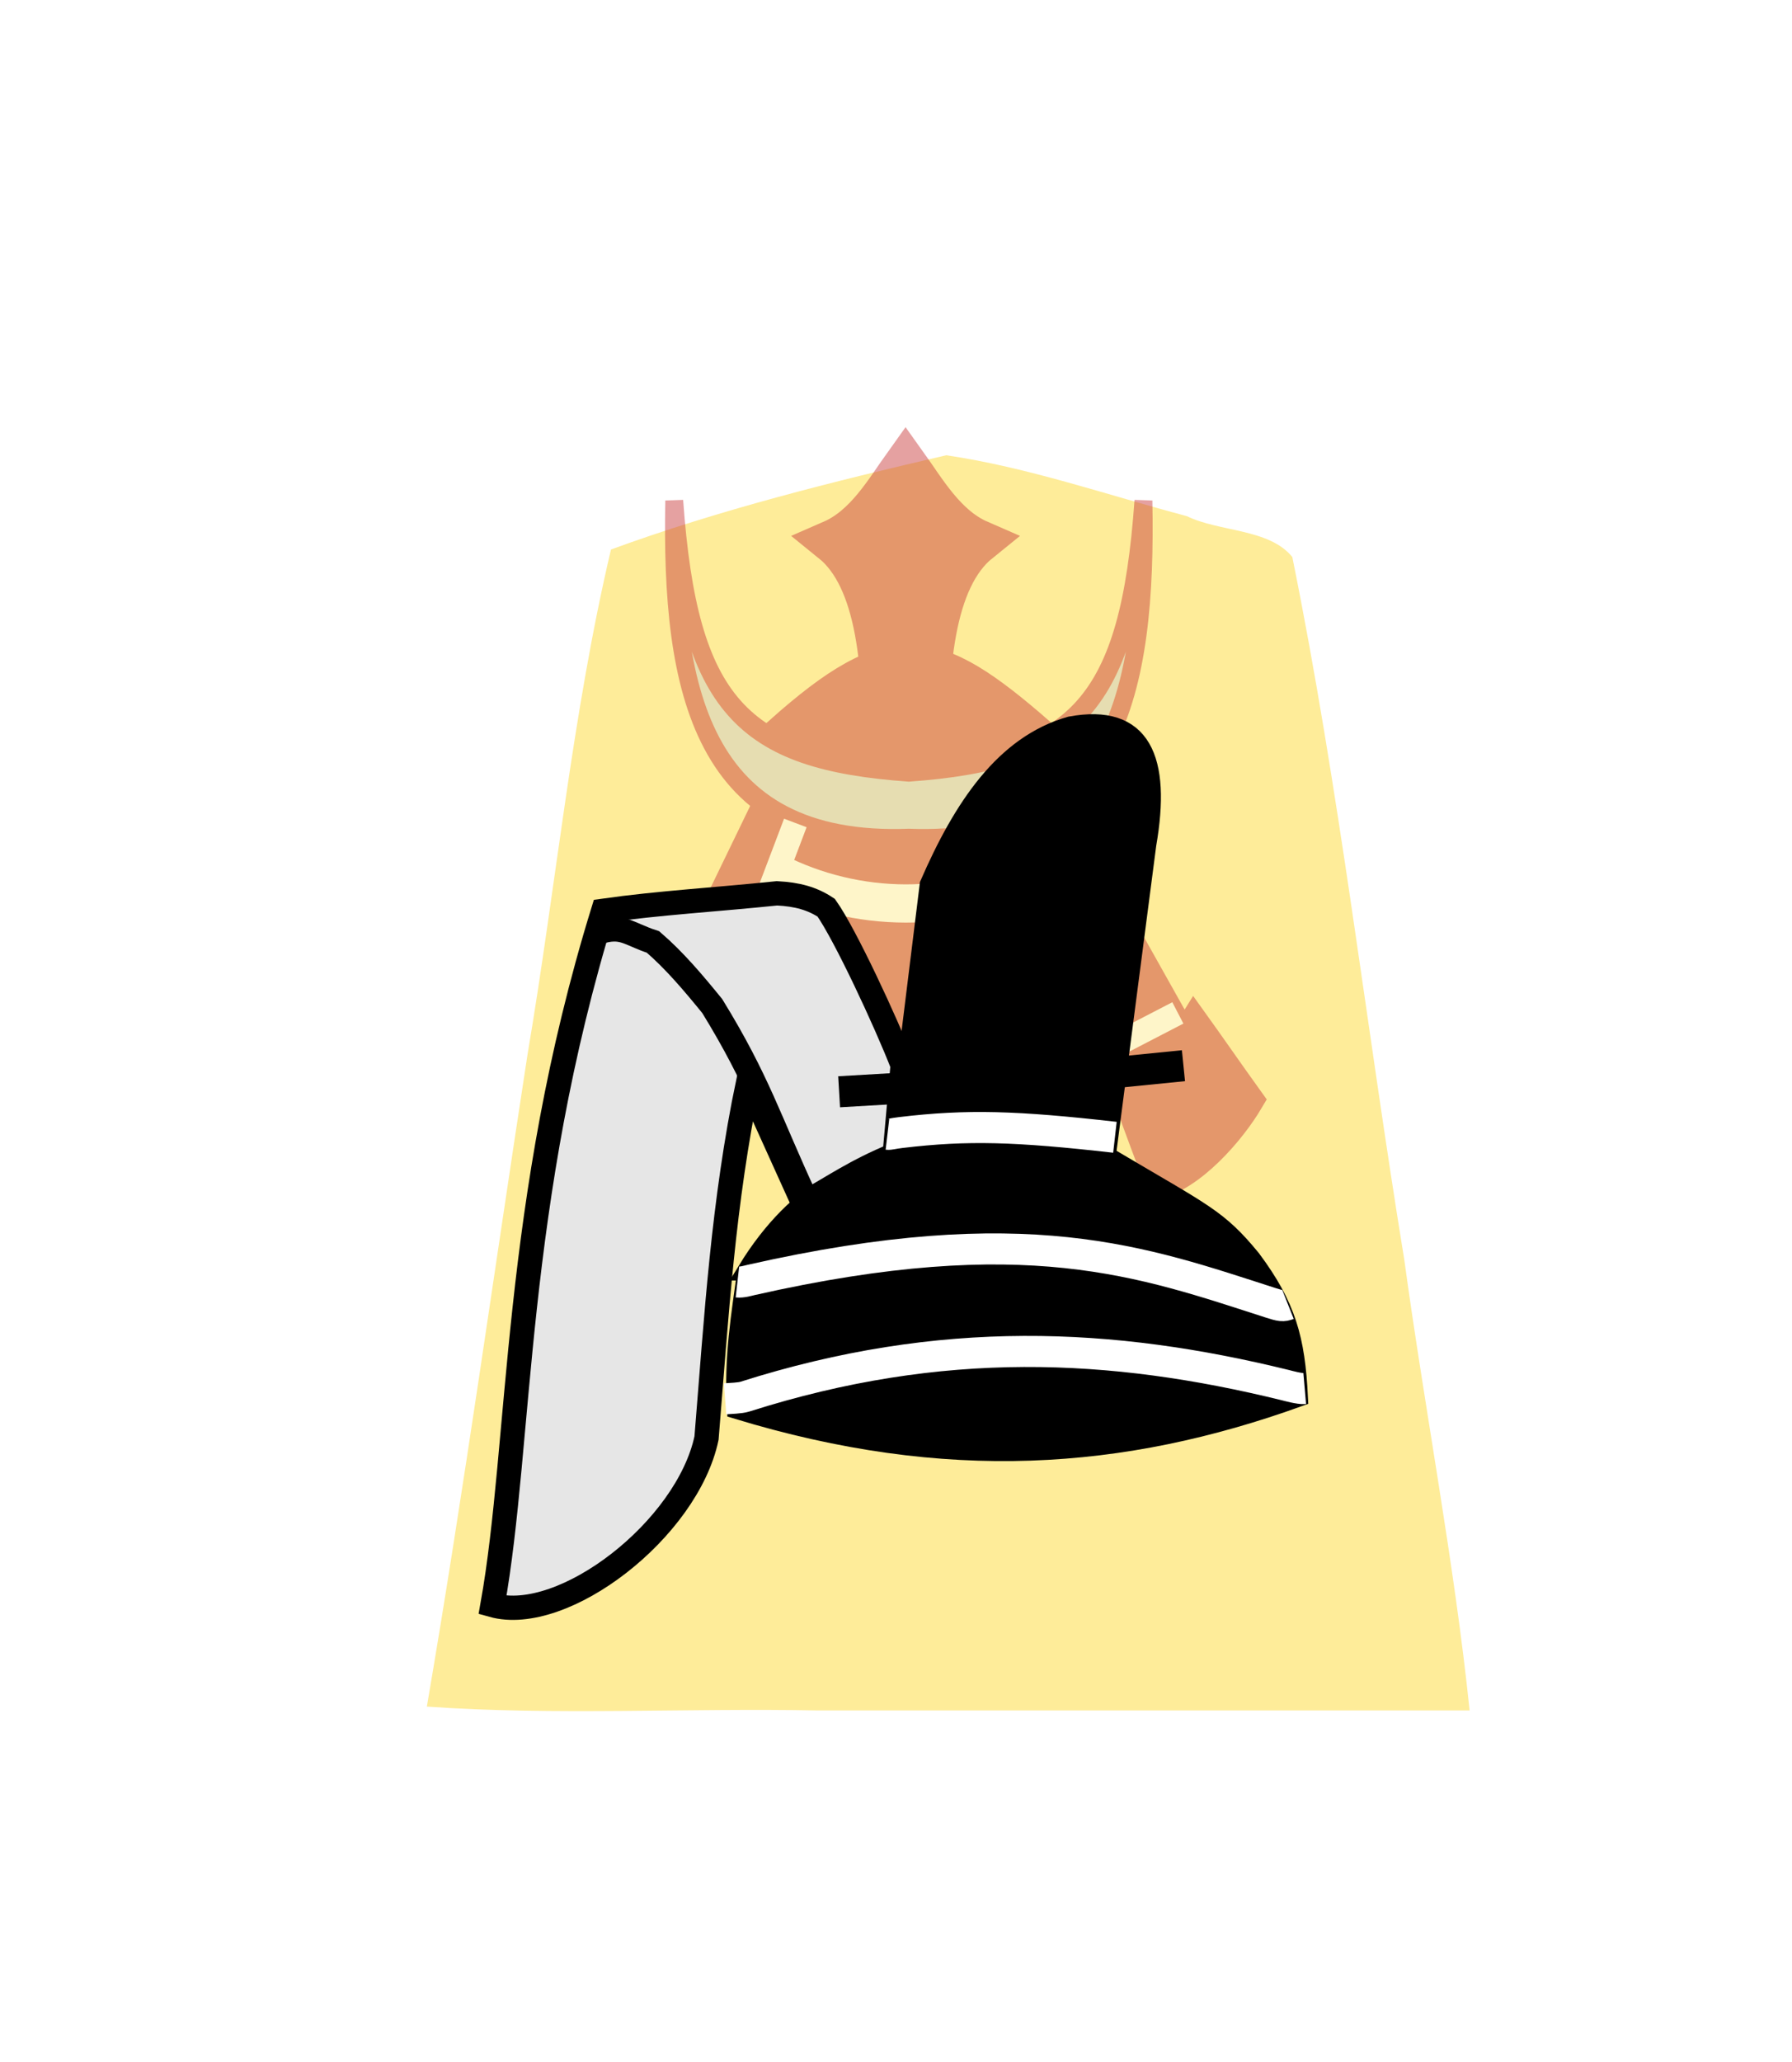 <?xml version="1.0" encoding="UTF-8" standalone="no"?>
<svg
   xmlns:dc="http://purl.org/dc/elements/1.1/"
   xmlns:cc="http://creativecommons.org/ns#"
   xmlns:rdf="http://www.w3.org/1999/02/22-rdf-syntax-ns#"
   xmlns:svg="http://www.w3.org/2000/svg"
   xmlns="http://www.w3.org/2000/svg"
   xmlns:sodipodi="http://sodipodi.sourceforge.net/DTD/sodipodi-0.dtd"
   xmlns:inkscape="http://www.inkscape.org/namespaces/inkscape"
   height="60"
   width="52.157"
   version="1.1"
   id="svg71"
   sodipodi:docname="w+S.svg"
   inkscape:version="1.0.1 (3bc2e813f5, 2020-09-07)">
  <defs
     id="defs75" />
  <sodipodi:namedview
     pagecolor="#ffffff"
     bordercolor="#666666"
     borderopacity="1"
     objecttolerance="10"
     gridtolerance="10"
     guidetolerance="10"
     inkscape:pageopacity="0"
     inkscape:pageshadow="2"
     inkscape:window-width="2560"
     inkscape:window-height="1377"
     id="namedview73"
     showgrid="false"
     inkscape:zoom="12.25"
     inkscape:cx="26.078501"
     inkscape:cy="30"
     inkscape:window-x="-8"
     inkscape:window-y="-8"
     inkscape:window-maximized="1"
     inkscape:current-layer="svg71" />
  <filter
     id="a">
    <feGaussianBlur
       in="SourceAlpha"
       result="blur"
       stdDeviation="2"
       id="feGaussianBlur2" />
    <feOffset
       dx="2"
       dy="2"
       result="offsetBlur"
       id="feOffset4" />
    <feBlend
       in="SourceGraphic"
       in2="offsetBlur"
       mode="normal"
       id="feBlend6" />
  </filter>
  <g
     fill="#ffd5e5"
     filter="url(#a)"
     transform="matrix(0.76,0,0,0.76,34.349,6.988)"
     id="g11"
     style="stroke-width:1.316">
    <path
       d="m -10.96,6.237 c -4.319,1 -8.69,2.088 -12.838,3.608 -1.492,6.331 -2.103,12.88 -3.191,19.305 -1.285,8.332 -2.439,16.689 -3.86,24.997 4.847,0.346 10,0.05 14.963,0.148 H 9.085 c -0.585,-5.657 -1.718,-11.523 -2.502,-17.26 -1.462,-8.96 -2.486,-18.012 -4.288,-26.903 -0.885,-1.093 -2.799,-0.957 -4.037,-1.564 -3.053,-0.81 -6.099,-1.875 -9.218,-2.332 z"
       fill="#feec99"
       id="path9"
       style="stroke-width:1.731" />
  </g>
  <g
     opacity="0.469"
     transform="matrix(0.556,0,0,0.555,-149.073,-24.448)"
     id="g39"
     style="stroke-width:1.261">
    <g
       transform="translate(-0.191)"
       id="g35"
       style="stroke-width:1.261">
      <g
         stroke="#000000"
         transform="translate(31.466,-52.326)"
         id="g25"
         style="stroke-width:1.59">
        <g
           stroke="#c83737"
           id="g21"
           style="stroke-width:2.004">
          <path
             d="m 282.83,136.555 c 0.204,-5.886 -0.282,-11.142 -3.009,-13.33 2.021,-0.874 3.211,-2.979 4.365,-4.579 1.153,1.599 2.344,3.705 4.365,4.579 -2.727,2.187 -3.213,7.444 -3.009,13.33 v 4e-5 c -0.479,0.154 -0.912,0.23 -1.356,0.233 -0.444,-0.003 -0.877,-0.079 -1.356,-0.233 z"
             fill="#c83737"
             transform="matrix(0.882,0,0,0.889,33.594,15.217)"
             id="path13"
             style="stroke-width:2.527" />
          <path
             d="M 97.159,111.627 C 94.395,233.017 116.773,335.819 275.143,330.702 433.513,335.819 455.891,233.017 453.127,111.627 442.062,243.914 401.615,279.031 275.143,286.665 148.672,279.031 108.224,243.914 97.159,111.627 Z"
             fill="#cccccc"
             stroke-width="13.543"
             transform="matrix(0.069,0,0,0.081,265.433,113.589)"
             id="path15" />
          <path
             d="m 166.796,305.119 -54.464,95.975 -8.754,-6.962 -40.59,61.713 -7.283,-9.989 c -17.702,21.022 -27.021,32.762 -44.724,53.783 14.216,20.56 44.129,49.69 71.961,55.397 13.293,-25.846 83.134,-195.794 102.034,-237.339 m 195.234,-12.578 54.464,95.975 8.754,-6.962 40.59,61.713 7.283,-9.989 c 17.702,21.022 27.021,32.762 44.724,53.783 -14.216,20.56 -44.129,49.69 -71.961,55.397 -13.293,-25.846 -83.134,-195.794 -102.034,-237.339"
             fill="#c83737"
             stroke-width="16.928"
             transform="matrix(0.069,0,0,0.081,265.433,113.589)"
             id="path17" />
          <path
             d="m 273.596,150.941 c 7.368,2.998 14.491,3.094 21.344,0 l -4.026,-11.426 c -4.026,1.6 -9.195,1.934 -13.229,-0.091 z"
             fill="#c83737"
             stroke-width="1.242"
             id="path19" />
        </g>
        <path
           d="m 277.406,142.092 c 4.274,2.181 9.44,2.241 13.607,-0.031"
           fill="none"
           stroke="#ffffff"
           id="path23"
           style="stroke-width:2.004" />
      </g>
      <g
         fill="none"
         stroke="#ffffff"
         id="g33"
         style="stroke-width:1.59">
        <path
           d="m 305.386,89.887 c 2.95,1.931 1.523,1.134 2.581,1.912 m 19.452,-2 c -2.95,1.931 -1.833,0.736 -2.891,1.514"
           transform="translate(-0.795,2.74)"
           id="path27"
           style="stroke-width:1.261" />
        <path
           d="m 303.464,92.473 4.109,2.132 m 24.463,-2.132 -4.109,2.132"
           transform="translate(-2.07,4.684)"
           id="path29"
           style="stroke-width:1.261" />
        <path
           d="m 305.437,99.101 4.505,-11.902 m 11.651,-0.223 4.25,12.266"
           id="path31"
           style="stroke-width:1.261" />
      </g>
    </g>
    <path
       d="m 308.939,82.397 c 5.872,-5.234 8.038,-4.799 13.62,0.085 -2.865,1.17 -3.08,1.033 -6.698,1.682 -2.515,-0.68 -0.546,-0.174 -3.609,-0.455 z"
       fill="#c83737"
       stroke="#c83737"
       id="path37"
       style="stroke-width:1.59" />
  </g>
  <g
     transform="matrix(-0.562,0,0,0.561,122.89,-12.077)"
     id="g69"
     style="stroke-width:1.255">
    <g
       stroke-width="0.753"
       transform="matrix(1.333,0,0,-1.333,-0.729,396.851)"
       id="g61">
      <path
         d="m 118.608,240.095 2.675,-0.268"
         fill="none"
         stroke="#000000"
         stroke-width="1.209"
         id="path41" />
      <g
         stroke-width="0.753"
         id="g57">
        <g
           stroke="#000000"
           id="g53"
           style="stroke-width:0.945">
          <path
             d="m 114.124,227.219 c 6.709,0.471 12.996,0.068 22.131,7.8e-4 m -0.689,4.893 c -3.946,6.473 -10.013,4.359 -14.242,4.302 -3.534,-2.095 -4.053,-2.265 -5.348,-3.843 -1.369,-1.839 -1.717,-3.117 -1.827,-5.375 6.827,-2.46 13.65,-2.965 21.819,-0.47 0.125,2.005 -0.174,3.706 -0.402,5.386 z"
             stroke-width="0.753"
             id="path43" />
          <g
             stroke-width="1.95"
             transform="matrix(0.386,0,0,-0.386,-302.32,294.278)"
             id="g49">
            <path
               d="m 1134.293,141.964 c 2.546,12.293 3.185,23.556 4.198,35.943 1.943,9.214 14.401,18.842 21.54,16.842 -2.932,-16.412 -2.032,-40.456 -11.142,-69.998 -5.61,-0.793 -11.377,-1.122 -17.493,-1.757 -2.038,0.106 -3.542,0.515 -4.954,1.455 -1.896,2.68 -6.004,11.521 -7.692,15.867 l 0.805,9.044 c 3.986,1.632 6.222,3.263 9.188,4.895 z"
               fill="#e6e6e6"
               id="path45"
               style="stroke-width:2.447" />
            <path
               d="m 1128.508,153.787 c 3.687,-7.96 4.77,-11.874 9.407,-19.427 1.879,-2.316 3.789,-4.585 5.961,-6.462 2.47,-0.799 3.083,-1.784 5.553,-0.949"
               fill="none"
               id="path47"
               style="stroke-width:2.447" />
          </g>
          <path
             d="m 121.635,236.411 -1.596,12.295 c -0.575,3.328 0.189,5.118 2.961,4.602 2.554,-0.726 4.173,-3.159 5.478,-6.164 l 1.298,-10.541 c -4.459,0.424 -5.932,0.117 -8.14,-0.191 z"
             stroke-width="0.753"
             id="path51" />
        </g>
        <path
           d="m 114.546,230.804 c 0.192,-0.076 0.282,-0.062 0.668,0.062 4.965,1.6 9.507,3.317 20.202,0.889 0.1,-0.023 0.344,-0.097 0.521,-0.077"
           fill="none"
           stroke="#ffffff"
           stroke-width="1.209"
           id="path55" />
      </g>
      <path
         d="m 126.314,239.412 5.672,-0.332"
         fill="none"
         stroke="#000000"
         stroke-width="1.209"
         id="path59" />
    </g>
    <g
       fill="none"
       stroke="#ffffff"
       stroke-width="1.612"
       id="g67">
      <path
         d="m 151.095,93.551 c 0.279,0.024 0.88,-0.147 1.001,-0.177 8.975,-2.211 17.801,-2.648 27.993,0.597 0.252,0.08 0.756,0.091 1.026,0.112"
         id="path63"
         style="stroke-width:1.612" />
      <path
         d="m 160.924,80.518 c 5.121,-0.58 7.63,-0.659 11.078,-0.248 0.44,0.052 0.574,0.107 0.703,0.092"
         id="path65"
         style="stroke-width:1.612" />
    </g>
  </g>
</svg>
